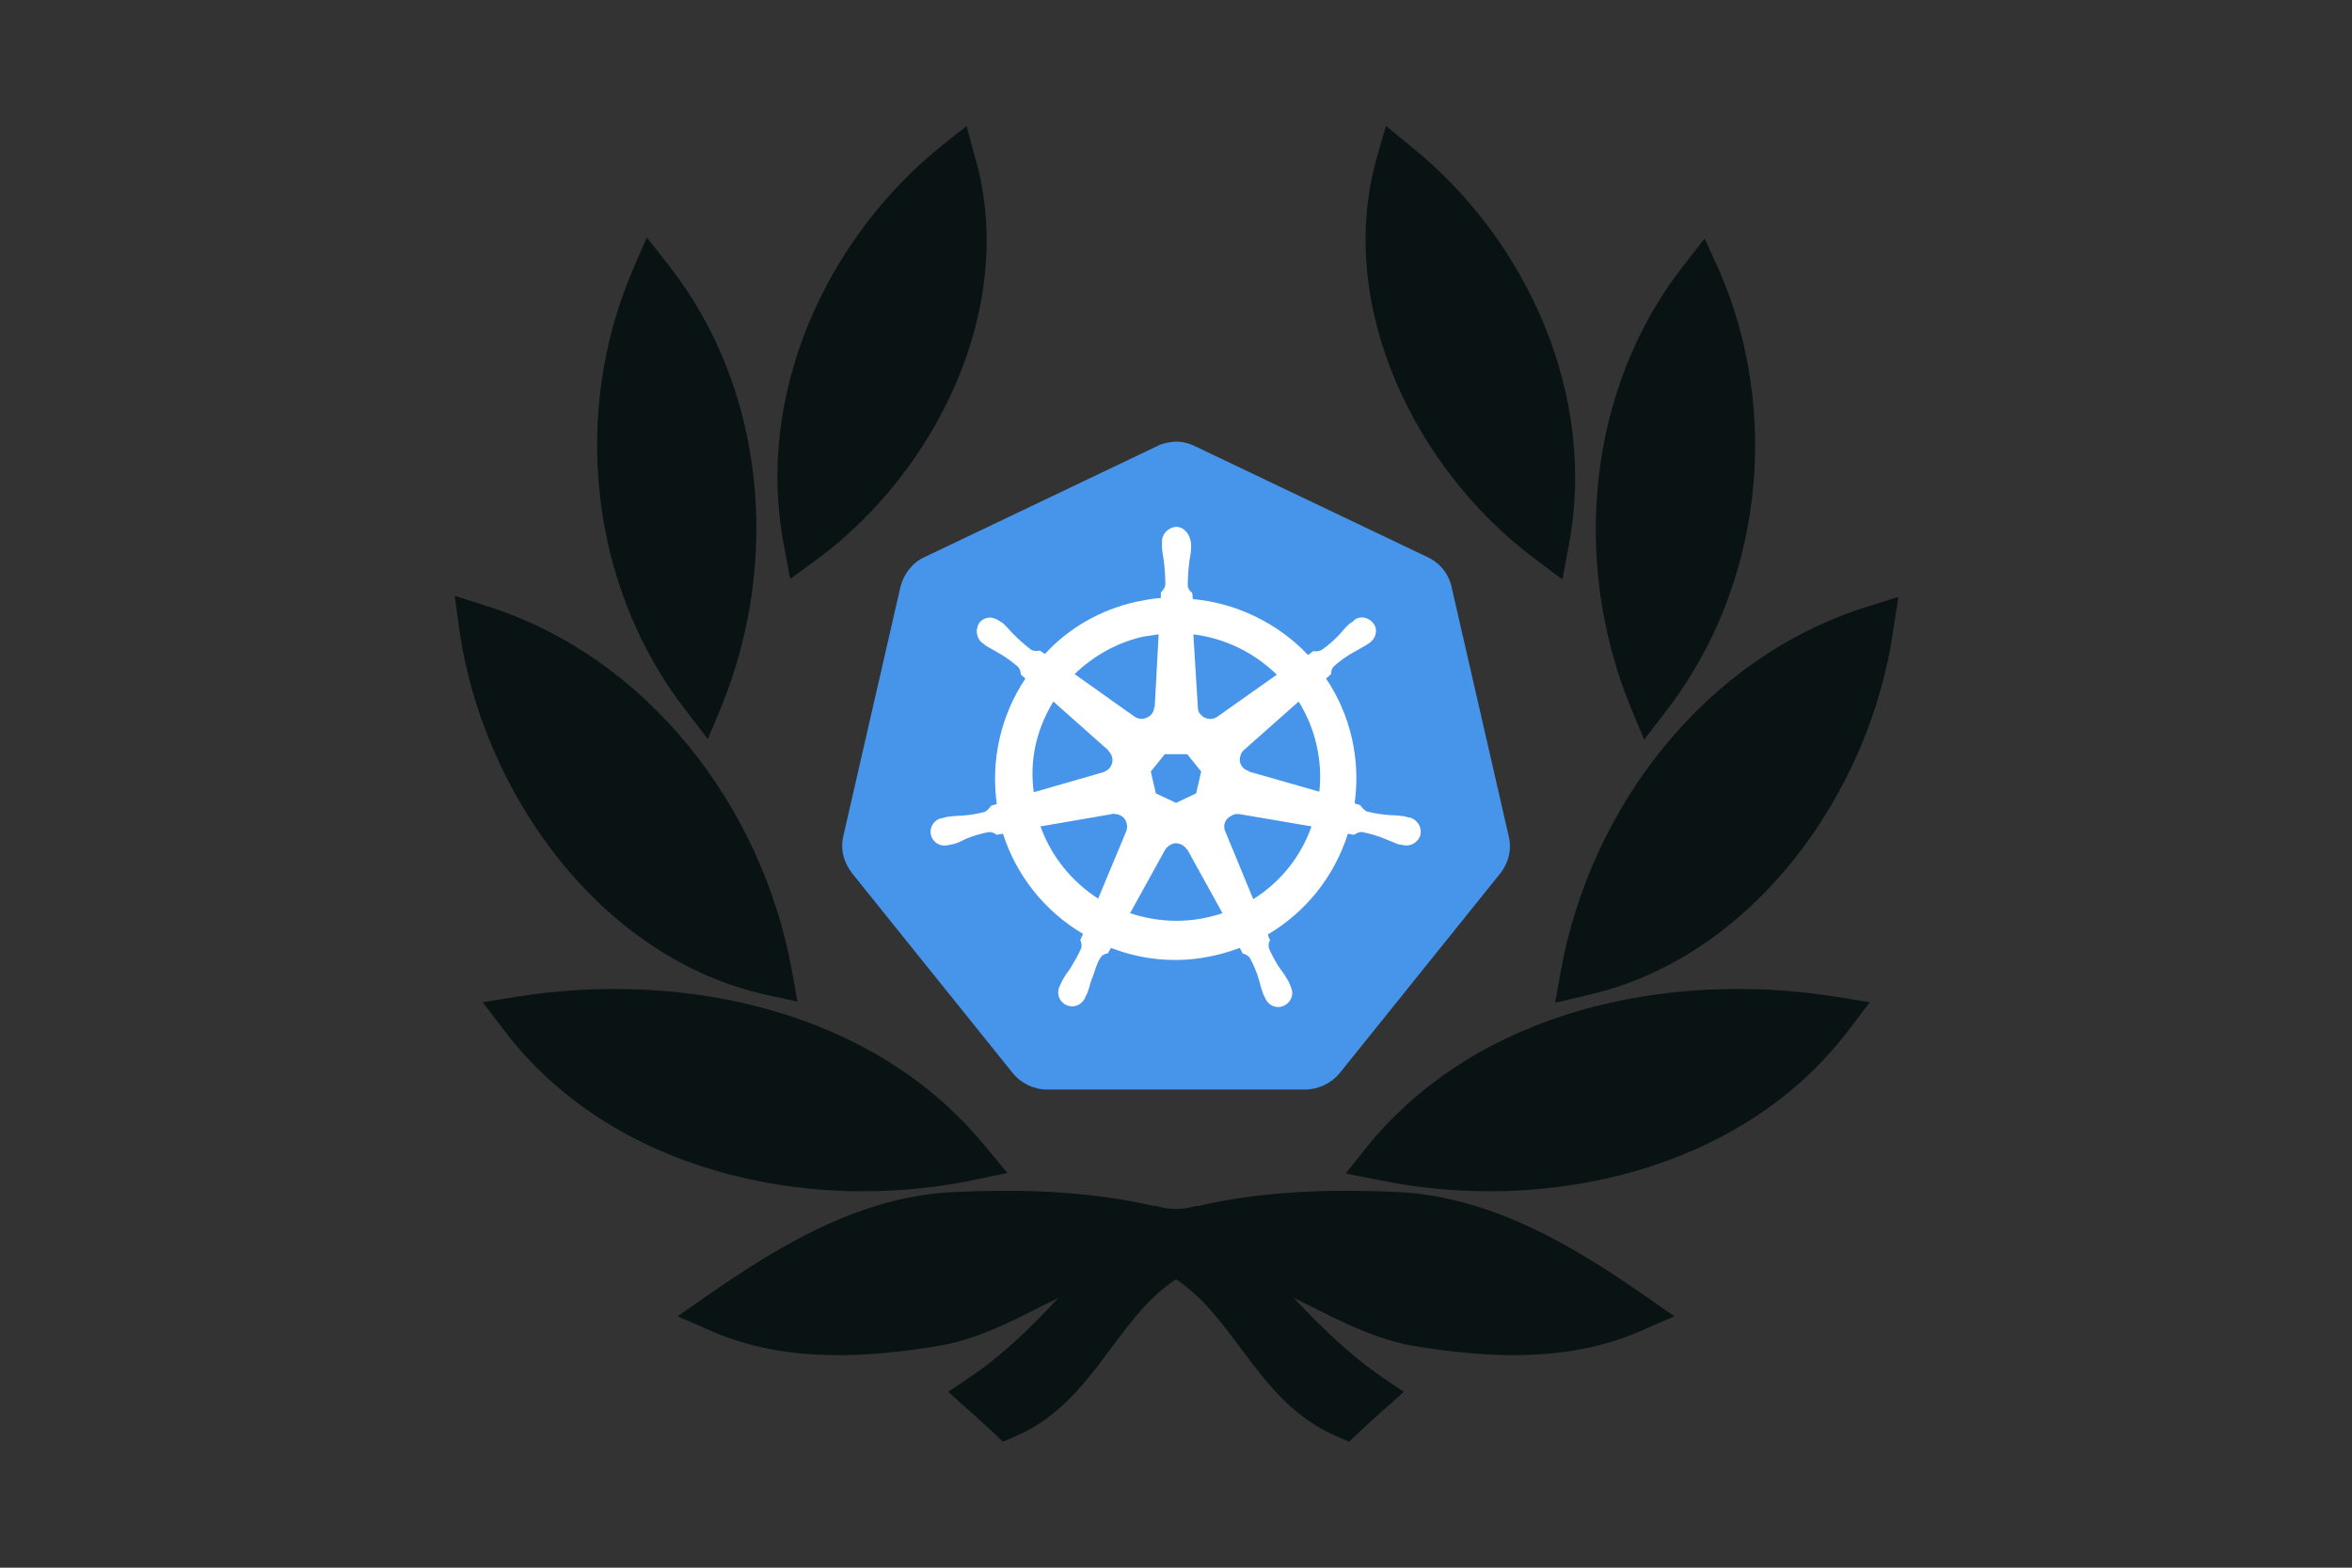 <?xml version="1.0" encoding="utf-8"?>
<!-- Generator: Adobe Illustrator 26.0.1, SVG Export Plug-In . SVG Version: 6.00 Build 0)  -->
<svg version="1.1" id="Layer_1" xmlns="http://www.w3.org/2000/svg" xmlns:xlink="http://www.w3.org/1999/xlink" x="0px" y="0px"
	 viewBox="0 0 420 280" style="enable-background:new 0 0 420 280;" xml:space="preserve">
<rect x="0" y="0" width="420" height="280" fill="#333333" stroke="none"/>
<style type="text/css">
	.st0{fill:#4695EB;}
	.st1{fill:#FFFFFF;}
	.st2{fill:#091313;}
</style>
<path id="path3055" class="st0" d="M209.6,78.9c-1,0.1-2.1,0.3-3,0.8l-41.5,19.8c-2.2,1-3.7,3-4.3,5.3l-10.2,44.5
	c-0.5,2.1-0.1,4.2,1.1,6c0.1,0.2,0.3,0.4,0.4,0.6l28.7,35.7c1.5,1.9,3.8,3,6.2,3h46c2.4,0,4.7-1.1,6.2-2.9l28.7-35.7
	c1.5-1.9,2.1-4.3,1.5-6.7l-10.2-44.5c-0.5-2.3-2.1-4.3-4.3-5.3l-41.5-19.8C212.2,79.1,210.9,78.8,209.6,78.9z"/>
<path id="path3059" class="st1" d="M210,94.1c-1.4,0.1-2.6,1.3-2.5,2.8c0,0,0,0,0,0.1c0,0.2,0,0.5,0,0.6c0,0.9,0.2,1.6,0.3,2.4
	c0.2,1.5,0.3,3,0.3,4.5c-0.1,0.5-0.4,0.9-0.8,1.3v1c-1.5,0.1-3,0.4-4.5,0.7c-6.2,1.4-11.9,4.6-16.2,9.3c-0.3-0.2-0.8-0.5-0.9-0.6
	c-0.5,0.1-1,0.1-1.5-0.1c-1.2-0.9-2.3-1.9-3.4-3c-0.5-0.6-1.1-1.2-1.6-1.7c-0.1-0.1-0.4-0.3-0.6-0.4c-0.5-0.4-1.1-0.6-1.7-0.7
	c-0.8,0-1.5,0.3-2,0.9c-0.8,1.2-0.6,2.8,0.6,3.7l0,0c0.2,0.1,0.4,0.3,0.5,0.4c0.7,0.4,1.4,0.8,2.1,1.2c1.3,0.7,2.5,1.6,3.7,2.6
	c0.3,0.4,0.5,0.9,0.5,1.4l0.8,0.7c-4.4,6.6-6.2,14.6-5.1,22.4l-1,0.3c-0.3,0.4-0.6,0.8-1.1,1.1c-1.5,0.4-2.9,0.6-4.4,0.7
	c-0.8,0-1.6,0.1-2.4,0.2l-0.7,0.2h-0.1c-1.4,0.2-2.3,1.5-2.1,2.8c0.2,1.4,1.5,2.3,2.8,2.1c0.1,0,0.3,0,0.4-0.1l0,0h0.1
	c0.2,0,0.5-0.1,0.6-0.1c0.8-0.2,1.5-0.5,2.2-0.9c1.4-0.6,2.8-1,4.3-1.3c0.5,0,1,0.2,1.4,0.5l1.1-0.2c2.4,7.5,7.5,13.9,14.3,17.9
	l-0.5,1.1c0.2,0.4,0.3,0.9,0.2,1.4c-0.6,1.4-1.4,2.7-2.2,4c-0.5,0.6-0.9,1.3-1.3,2c-0.1,0.2-0.2,0.5-0.3,0.7
	c-0.7,1.2-0.3,2.7,0.9,3.4s2.7,0.3,3.4-0.9c0.1-0.1,0.2-0.3,0.2-0.4l0,0c0.1-0.2,0.2-0.4,0.3-0.6c0.3-0.7,0.5-1.4,0.7-2.2
	c0.7-1.6,1-3.4,1.9-4.5c0.3-0.3,0.7-0.5,1.1-0.5l0.6-1c5.9,2.3,12.4,2.8,18.7,1.3c1.4-0.3,2.9-0.8,4.3-1.3l0.5,1
	c0.5,0.1,1,0.4,1.3,0.8c0.7,1.3,1.3,2.7,1.7,4.2c0.2,0.8,0.4,1.5,0.7,2.3c0.1,0.2,0.2,0.4,0.3,0.6c0.5,1.3,1.9,2,3.2,1.5
	s2-1.9,1.5-3.2c-0.1-0.2-0.1-0.3-0.2-0.5c-0.1-0.2-0.2-0.5-0.3-0.7c-0.4-0.7-0.8-1.4-1.3-2c-0.9-1.2-1.6-2.6-2.2-3.9
	c-0.1-0.5-0.1-1,0.2-1.5c-0.2-0.3-0.3-0.7-0.4-1c6.8-4,11.9-10.4,14.3-18l1.1,0.2c0.4-0.3,0.9-0.5,1.4-0.5c1.5,0.3,2.9,0.7,4.3,1.3
	c0.7,0.3,1.5,0.6,2.2,0.9l0.6,0.1h0.1l0,0c1.3,0.4,2.7-0.3,3.2-1.6c0.4-1.3-0.3-2.7-1.6-3.2c-0.2-0.1-0.3-0.1-0.5-0.1l-0.7-0.2
	c-0.8-0.1-1.6-0.2-2.4-0.2c-1.5-0.1-3-0.3-4.4-0.7c-0.4-0.3-0.8-0.6-1.1-1.1l-1-0.3c1.1-7.8-0.7-15.8-5.1-22.3l0.9-0.8
	c0-0.5,0.1-1,0.5-1.4c1.1-1,2.4-1.9,3.7-2.6c0.7-0.4,1.4-0.8,2.1-1.2l0.6-0.4c1.1-0.8,1.5-2.3,0.7-3.4c-0.8-1.1-2.3-1.5-3.4-0.7
	c-0.1,0.1-0.2,0.2-0.3,0.3c-0.2,0.1-0.4,0.3-0.6,0.4c-0.6,0.5-1.1,1.1-1.6,1.7c-1,1.1-2.1,2.1-3.4,3c-0.5,0.2-1,0.3-1.5,0.2
	l-0.9,0.7c-5.4-5.7-12.8-9.3-20.6-10c0-0.3-0.1-0.9-0.1-1.1c-0.4-0.3-0.7-0.7-0.8-1.2c0-1.5,0.1-3,0.3-4.5c0.1-0.8,0.3-1.5,0.3-2.4
	c0-0.2,0-0.5,0-0.7C212.5,95.3,211.4,94.1,210,94.1z M206.9,113.3l-0.7,13h-0.1c0,1.2-1.1,2.1-2.3,2.1c-0.4,0-0.9-0.2-1.2-0.4l0,0
	l-10.7-7.6c3.4-3.3,7.7-5.7,12.3-6.7C205.1,113.6,206,113.4,206.9,113.3z M213.1,113.3c5.6,0.7,10.8,3.2,14.9,7.2l-10.6,7.5l0,0
	c-1,0.7-2.3,0.5-3.1-0.5c-0.3-0.3-0.4-0.8-0.4-1.2l0,0L213.1,113.3z M188.1,125.3l9.8,8.7v0.1c0.9,0.8,1,2.1,0.3,3
	c-0.3,0.4-0.7,0.6-1.1,0.8l0,0l-12.5,3.6C183.8,135.8,185.1,130.2,188.1,125.3L188.1,125.3z M231.9,125.3c3,4.8,4.3,10.5,3.7,16.1
	l-12.6-3.6v-0.1c-1.2-0.3-1.9-1.5-1.5-2.7c0.1-0.4,0.3-0.8,0.7-1.1l0,0L231.9,125.3L231.9,125.3z M208,134.7h4l2.5,3.1l-0.9,3.9
	l-3.6,1.7l-3.6-1.7l-0.9-3.9L208,134.7z M220.8,145.4c0.2,0,0.3,0,0.5,0l0,0l12.9,2.2c-1.9,5.4-5.5,9.9-10.4,13l-5-12.1l0,0
	c-0.5-1.1,0-2.3,1.1-2.8C220.2,145.5,220.5,145.4,220.8,145.4L220.8,145.4z M199.1,145.4c1,0,1.9,0.7,2.1,1.7
	c0.1,0.5,0.1,0.9-0.1,1.4l0,0l-5,12c-4.8-3.1-8.4-7.6-10.3-12.9l12.8-2.2l0,0C198.7,145.3,198.9,145.3,199.1,145.4L199.1,145.4z
	 M209.9,150.6c0.3,0,0.7,0.1,1,0.2c0.4,0.2,0.8,0.5,1,0.9h0.1l6.3,11.4c-0.8,0.3-1.7,0.5-2.5,0.7c-4.6,1.1-9.5,0.8-14-0.7l6.3-11.4
	l0,0C208.5,151.1,209.2,150.7,209.9,150.6L209.9,150.6z"/>
<path class="st2" d="M244.2,204.7c19.8-24.3,53.6-31.4,83.5-26.7l6.2,1l-3.8,5c-19,25.1-54,32.9-83.7,26.8l-6.1-1.2L244.2,204.7
	L244.2,204.7z"/>
<path class="st2" d="M251.9,26.1c20.9,16.8,33.4,44.7,28.2,71.5l-1.1,5.9l-4.8-3.6C252.8,84,238.3,54.6,245.9,28l1.6-5.5L251.9,26.1
	L251.9,26.1z"/>
<path class="st2" d="M338.1,112.4c-4.1,29.2-25.1,58.8-54.9,65.4l-5.5,1.3l1-5.6c5.3-29.3,25.7-56,54.6-65.1l5.7-1.8L338.1,112.4
	L338.1,112.4z"/>
<path class="st2" d="M307,48.3c11.1,25.5,7.7,56.4-9.4,78.6l-4,5.2l-2.5-6c-10.4-25.6-7.8-56.4,9.4-78.5l3.9-5L307,48.3z"/>
<path class="st2" d="M119.5,47.5c17.3,22.1,19.8,52.9,9.4,78.5l-2.5,6l-4-5.2c-17.1-22.1-20.4-53-9.4-78.6l2.5-5.8L119.5,47.5
	L119.5,47.5z"/>
<path class="st2" d="M173.7,210.8c-29.7,6.1-64.7-1.7-83.7-26.8l-3.8-5l6.2-1c29.8-4.7,63.6,2.4,83.5,26.7l4,4.8L173.7,210.8
	L173.7,210.8z"/>
<path class="st2" d="M174.1,28c7.7,26.6-6.8,56.1-28.2,71.9l-4.8,3.5l-1.1-5.9c-5.2-26.8,7.3-54.7,28.2-71.5l4.4-3.5L174.1,28z"/>
<path class="st2" d="M86.8,108.2c28.9,9.1,49.3,35.9,54.6,65.1l1,5.6l-5.5-1.2c-29.8-6.6-50.8-36.2-54.9-65.4l-0.8-5.9
	C81.1,106.4,86.8,108.2,86.8,108.2z"/>
<path class="st2" d="M231,231.8c4.9,5.2,9.9,10.1,15.7,14.1l4,2.7l-3.6,3.2c-1.5,1.3-3,2.7-4.4,4l-1.8,1.7l-2.3-1
	c-13.9-6-17.8-20.9-28.6-28c-10.8,7-14.7,22-28.6,28l-2.3,1l-1.8-1.7c-1.5-1.4-2.9-2.7-4.4-4l-3.6-3.2l4-2.7
	c5.8-3.9,10.9-8.9,15.7-14.1c-6.7,3.3-13.3,7.1-20.9,8.5c-13.5,2.3-28,3.1-40.9-2.5l-6.2-2.7l5.6-3.9c12.7-8.8,26.4-17,42.2-18.2
	c12.4-0.7,25.1-0.4,37.3,2.4h0.2h0.2c2.3,0.7,4.7,0.7,7,0h0.2h0.2c12.2-2.8,24.8-3.1,37.3-2.4c15.8,1.3,29.5,9.4,42.2,18.2l5.6,3.9
	l-6.2,2.7c-12.9,5.6-27.4,4.8-40.9,2.5C244.2,238.8,237.6,235,231,231.8L231,231.8z"/>
</svg>
